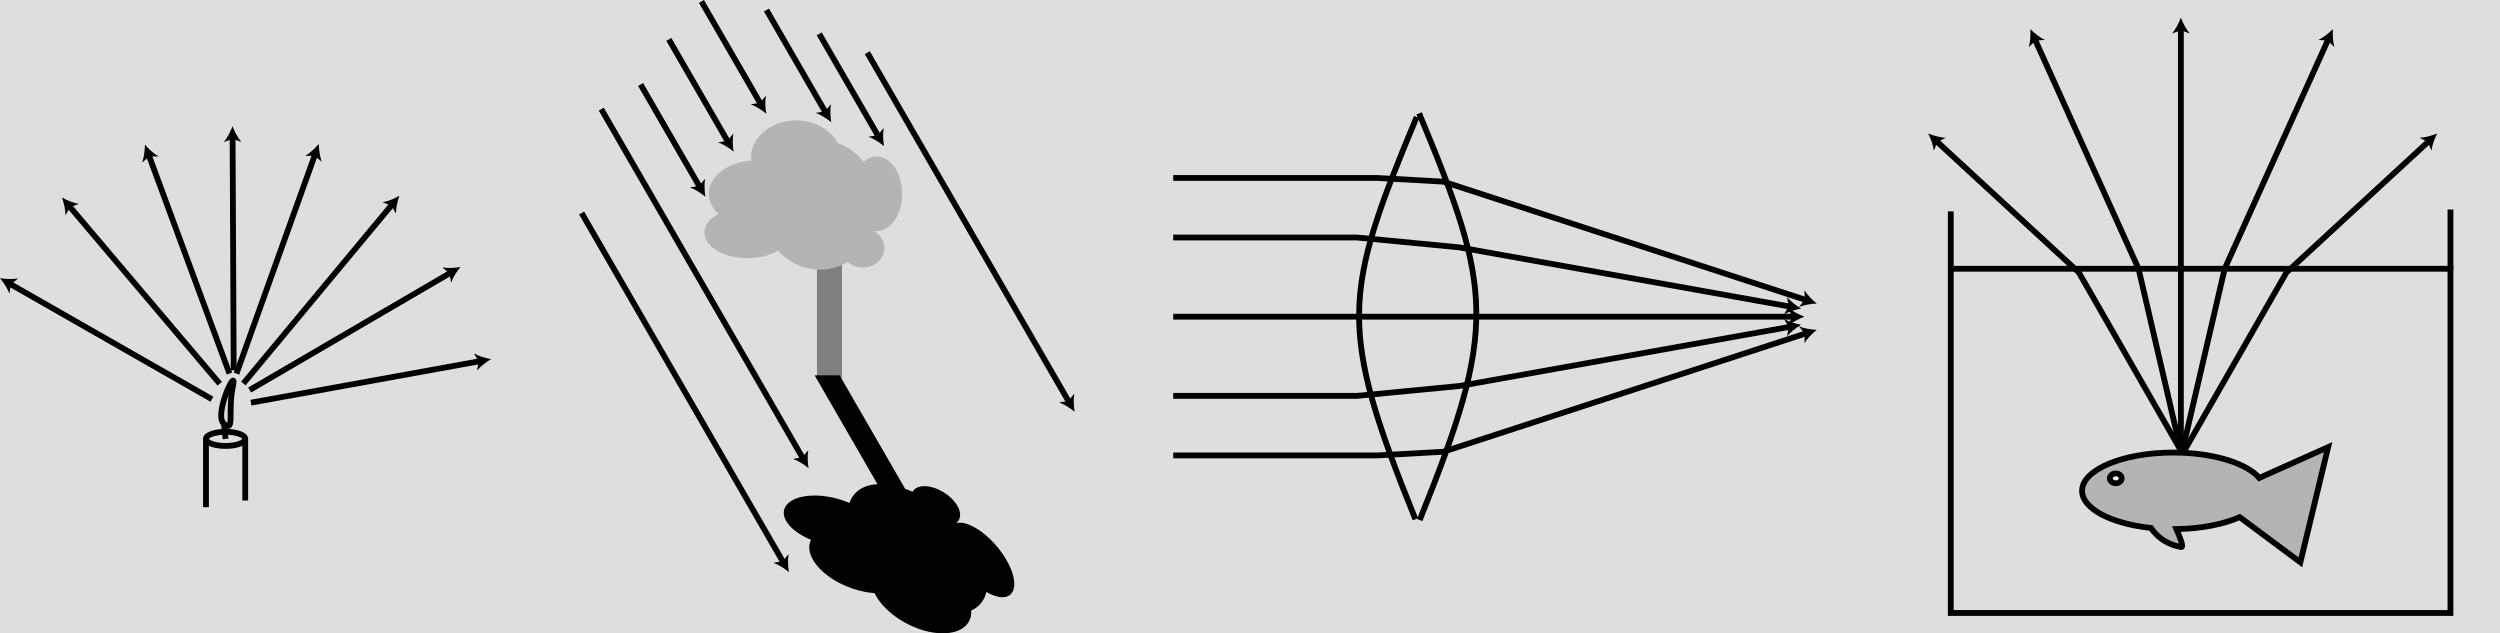 <?xml version="1.0" encoding="UTF-8" standalone="no"?>
<!-- Generator: Adobe Illustrator 11 Build 196, SVG Export Plug-In . SVG Version: 6.0.0 Build 78)  -->
<svg
   xmlns:dc="http://purl.org/dc/elements/1.1/"
   xmlns:cc="http://web.resource.org/cc/"
   xmlns:rdf="http://www.w3.org/1999/02/22-rdf-syntax-ns#"
   xmlns:svg="http://www.w3.org/2000/svg"
   xmlns="http://www.w3.org/2000/svg"
   xmlns:sodipodi="http://inkscape.sourceforge.net/DTD/sodipodi-0.dtd"
   xmlns:inkscape="http://www.inkscape.org/namespaces/inkscape"
   width="429.905"
   height="108.904"
   viewBox="0 0 429.905 108.904"
   style="overflow:visible;enable-background:new 0 0 429.905 108.904"
   xml:space="preserve"
   id="svg2"
   sodipodi:version="0.32"
   inkscape:version="0.42.2"
   sodipodi:docname="sample-ray-diagrams.svg"
   sodipodi:docbase="/home/bcrowell/Documents/writing/lm/trunk/5op/ch01/figs"><defs
   id="defs212" /><sodipodi:namedview
   inkscape:cy="61.037636"
   inkscape:cx="225.72409"
   inkscape:zoom="1.1369062"
   inkscape:window-height="510"
   inkscape:window-width="712"
   inkscape:pageshadow="2"
   inkscape:pageopacity="0.0"
   borderopacity="1.0"
   bordercolor="#666666"
   pagecolor="#ffffff"
   id="base"
   inkscape:window-x="431"
   inkscape:window-y="431"
   inkscape:current-layer="svg2" />
	<rect
   style="fill:#dedede;fill-opacity:1;fill-rule:evenodd;stroke:none;stroke-width:1pt;stroke-linecap:butt;stroke-linejoin:miter;stroke-opacity:1"
   id="rect1512"
   width="452.984"
   height="125.78"
   x="-10.555"
   y="-8.08" /><g
   id="Layer_1">
		<g
   id="g5">
			<g
   id="g7">
				<ellipse
   style="fill:none;stroke:#000000;"
   cx="38.794"
   cy="75.47"
   rx="3.375"
   ry="1.215"
   id="ellipse9" /> 
				<line
   style="fill:none;stroke:#000000;"
   x1="35.418"
   y1="75.471"
   x2="35.418"
   y2="87.214"
   id="line11" />
				<line
   style="fill:none;stroke:#000000;"
   x1="42.169"
   y1="75.471"
   x2="42.169"
   y2="86.068"
   id="line13" />
				<path
   style="fill:#DCDCDC;stroke:#000000;"
   d="M40.059,66.4c0.836-3.847-3.437,4.965-1.528,6.493      C40.441,74.42,39.104,70.792,40.059,66.4z"
   id="path15" />
				<line
   style="fill:#DCDCDC;stroke:#000000;"
   x1="38.791"
   y1="75.471"
   x2="38.531"
   y2="72.893"
   id="line17" />
			</g>
			<g
   id="g19">
				<line
   style="stroke:#000000;"
   x1="43.151"
   y1="69.244"
   x2="82.551"
   y2="62.103"
   id="line21" />
				<path
   d="M84.443,61.758c-0.83,0.491-1.831,1.254-2.407,1.974l0.269-1.586l-0.809-1.391      C82.289,61.227,83.494,61.59,84.443,61.758z"
   id="path23" />
			</g>
			<g
   id="g25">
				<line
   style="stroke:#000000;"
   x1="42.928"
   y1="67.071"
   x2="77.51"
   y2="46.886"
   id="line27" />
				<path
   d="M79.17,45.915c-0.611,0.745-1.292,1.805-1.586,2.678l-0.29-1.583l-1.235-1.031      C76.964,46.152,78.221,46.081,79.17,45.915z"
   id="path29" />
			</g>
			<g
   id="g31">
				<line
   style="stroke:#000000;"
   x1="41.85"
   y1="65.946"
   x2="67.443"
   y2="35.149"
   id="line33" />
				<path
   d="M68.671,33.67c-0.32,0.909-0.597,2.138-0.575,3.059l-0.814-1.388l-1.514-0.546      C66.679,34.647,67.836,34.151,68.671,33.67z"
   id="path35" />
			</g>
			<g
   id="g37">
				<line
   style="stroke:#000000;"
   x1="40.663"
   y1="64.25"
   x2="54.18"
   y2="26.558"
   id="line39" />
				<path
   d="M54.828,24.747c0.011,0.964,0.171,2.212,0.506,3.071l-1.24-1.026l-1.609,0.005      C53.29,26.347,54.207,25.484,54.828,24.747z"
   id="path41" />
			</g>
			<g
   id="g43">
				<line
   style="stroke:#000000;"
   x1="40.186"
   y1="63.667"
   x2="39.997"
   y2="23.625"
   id="line45" />
				<path
   d="M39.986,21.702c0.34,0.902,0.917,2.021,1.526,2.713l-1.516-0.54l-1.511,0.555      C39.088,23.731,39.655,22.607,39.986,21.702z"
   id="path47" />
			</g>
			<g
   id="g49">
				<line
   style="stroke:#000000;"
   x1="39.456"
   y1="64.237"
   x2="25.583"
   y2="26.674"
   id="line51" />
				<path
   d="M24.917,24.871c0.627,0.732,1.553,1.585,2.362,2.027l-1.609,0.011l-1.23,1.037      C24.767,27.085,24.915,25.834,24.917,24.871z"
   id="path53" />
			</g>
			<g
   id="g55">
				<line
   style="stroke:#000000;"
   x1="37.783"
   y1="65.984"
   x2="11.9"
   y2="35.431"
   id="line57" />
				<path
   d="M10.656,33.964c0.84,0.473,2.001,0.958,2.913,1.097l-1.508,0.561l-0.801,1.396      C11.273,36.096,10.984,34.871,10.656,33.964z"
   id="path59" />
			</g>
			<g
   id="g61">
				<line
   style="stroke:#000000;"
   x1="36.442"
   y1="68.648"
   x2="1.67"
   y2="48.79"
   id="line63" />
				<path
   d="M0,47.837c0.951,0.157,2.208,0.216,3.112,0.035l-1.226,1.042L1.611,50.5C1.308,49.629,0.618,48.576,0,47.837z"
   id="path65" />
			</g>
		</g>
		<g
   id="g67">
			<g
   id="g69">
				<rect
   x="140.486"
   y="43.587"
   style="fill:#7F7F7F;"
   width="4.296"
   height="21.482"
   id="rect71" /> 
				<path
   style="fill:#B4B4B4;"
   d="M150.75,39.737c2.423,0,4.388-2.872,4.388-6.414s-1.965-6.414-4.388-6.414      c-0.818,0-1.581,0.333-2.236,0.902c-1.187-1.459-2.717-2.572-4.452-3.185c-1.177-2.305-3.938-3.923-7.156-3.923      c-4.288,0-7.764,2.871-7.764,6.414c0,0.167,0.015,0.332,0.03,0.496c-4.093,0.289-7.29,2.734-7.29,5.709      c0,1.3,0.618,2.496,1.647,3.458c-1.475,0.802-2.404,1.948-2.404,3.226c0,2.423,3.325,4.388,7.426,4.388      c2.05,0,3.907-0.491,5.251-1.285c1.833,2.016,4.364,3.263,7.161,3.263c1.737,0,3.373-0.482,4.801-1.33      c0.67,0.597,1.586,0.966,2.598,0.966c2.05,0,3.713-1.512,3.713-3.375c0-1.244-0.742-2.328-1.843-2.913      c0.003-0.009,0.007-0.019,0.011-0.028C150.41,39.719,150.579,39.737,150.75,39.737z"
   id="path73" />
			</g>
			<path
   d="M173.066,96.285c-2.045-3.542-5.667-6.414-8.091-6.414c-0.171,0-0.329,0.018-0.479,0.046     c-0.009-0.009-0.019-0.019-0.028-0.028c0.764-0.586,0.88-1.669,0.162-2.913c-1.076-1.864-3.611-3.375-5.662-3.375     c-1.012,0-1.715,0.369-2.041,0.966c-0.426-0.188-0.851-0.355-1.275-0.506l-11.27-19.521h-4.297l10.81,18.723     c-2.528,0.134-4.185,1.336-4.815,3.236c-1.802-0.794-3.942-1.285-5.993-1.285c-4.102,0-6.292,1.965-4.893,4.388     c0.737,1.277,2.329,2.424,4.266,3.226c-0.473,0.962-0.401,2.158,0.35,3.458c1.718,2.975,6.327,5.421,10.586,5.709     c0.08,0.165,0.159,0.329,0.256,0.497c2.045,3.542,7.179,6.414,11.466,6.414c3.218,0,5.045-1.618,4.891-3.923     c1.381-0.613,2.269-1.726,2.613-3.186c0.984,0.569,1.939,0.902,2.757,0.902C174.804,102.698,175.111,99.827,173.066,96.285z"
   id="path75" />
			<g
   id="g77">
				<line
   style="fill:none;stroke:#000000;"
   x1="120.624"
   y1="0.25"
   x2="130.807"
   y2="17.889"
   id="line79" />
				<path
   d="M131.768,19.552c-0.742-0.615-1.799-1.3-2.671-1.599l1.584-0.282l1.037-1.231      C131.541,17.345,131.606,18.602,131.768,19.552z"
   id="path81" />
			</g>
			<g
   id="g83">
				<line
   style="fill:none;stroke:#000000;"
   x1="131.802"
   y1="1.722"
   x2="141.986"
   y2="19.361"
   id="line85" />
				<path
   d="M142.946,21.024c-0.742-0.615-1.798-1.3-2.67-1.599l1.584-0.283l1.037-1.23      C142.719,18.816,142.784,20.074,142.946,21.024z"
   id="path87" />
			</g>
			<g
   id="g89">
				<line
   style="fill:none;stroke:#000000;"
   x1="115.014"
   y1="6.774"
   x2="125.198"
   y2="24.413"
   id="line91" />
				<path
   d="M126.158,26.076c-0.742-0.615-1.798-1.3-2.67-1.599l1.584-0.283l1.037-1.23      C125.932,23.869,125.997,25.126,126.158,26.076z"
   id="path93" />
			</g>
			<g
   id="g95">
				<line
   style="fill:none;stroke:#000000;"
   x1="140.872"
   y1="5.819"
   x2="151.056"
   y2="23.458"
   id="line97" />
				<path
   d="M152.016,25.122c-0.742-0.615-1.798-1.3-2.67-1.599l1.584-0.282l1.037-1.231      C151.79,22.914,151.854,24.171,152.016,25.122z"
   id="path99" />
			</g>
			<g
   id="g101">
				<line
   style="fill:none;stroke:#000000;"
   x1="110.161"
   y1="14.531"
   x2="120.345"
   y2="32.17"
   id="line103" />
				<path
   d="M121.305,33.833c-0.742-0.615-1.799-1.3-2.671-1.599l1.584-0.283l1.037-1.23      C121.079,31.626,121.144,32.883,121.305,33.833z"
   id="path105" />
			</g>
			<g
   id="g107">
				<line
   style="fill:none;stroke:#000000;"
   x1="103.399"
   y1="18.769"
   x2="138.087"
   y2="78.852"
   id="line109" />
				<path
   d="M139.047,80.516c-0.742-0.615-1.798-1.3-2.67-1.599l1.584-0.283l1.037-1.23      C138.82,78.308,138.885,79.565,139.047,80.516z"
   id="path111" />
			</g>
			<g
   id="g113">
				<line
   style="fill:none;stroke:#000000;"
   x1="149.147"
   y1="9.062"
   x2="183.835"
   y2="69.146"
   id="line115" />
				<path
   d="M184.795,70.809c-0.743-0.615-1.799-1.3-2.671-1.599l1.584-0.283l1.037-1.23      C184.568,68.602,184.634,69.859,184.795,70.809z"
   id="path117" />
			</g>
			<g
   id="g119">
				<line
   style="fill:none;stroke:#000000;"
   x1="100.018"
   y1="36.634"
   x2="134.706"
   y2="96.718"
   id="line121" />
				<path
   d="M135.666,98.381c-0.742-0.615-1.798-1.3-2.67-1.599l1.584-0.283l1.037-1.23      C135.439,96.173,135.504,97.431,135.666,98.381z"
   id="path123" />
			</g>
		</g>
		<g
   id="g125">
			<g
   id="g127">
				<path
   style="fill:none;stroke:#000000;"
   d="M243.612,20.129c-12.73,30.552-13.579,36.068-0.212,69.166"
   id="path129" />
				<path
   style="fill:none;stroke:#000000;"
   d="M244.036,19.492c12.73,30.552,13.461,36.839,0.095,69.937"
   id="path131" />
			</g>
			<g
   id="g133">
				<polyline
   style="fill:none;stroke:#000000;"
   points="201.749,30.599 236.756,30.599 248.213,31.235 310.59,51.603 "
   id="polyline135" />
				<path
   d="M312.417,52.196c-0.963,0.039-2.207,0.234-3.055,0.595l0.99-1.269l-0.05-1.608      C310.773,50.706,311.662,51.598,312.417,52.196z"
   id="path137" />
			</g>
			<g
   id="g139">
				<polyline
   style="fill:none;stroke:#000000;"
   points="201.749,78.32 236.756,78.32 248.213,77.684 310.59,57.315 "
   id="polyline141" />
				<path
   d="M312.417,56.717c-0.755,0.6-1.643,1.492-2.116,2.283l0.05-1.608l-0.99-1.269      C310.21,56.483,311.454,56.679,312.417,56.717z"
   id="path143" />
			</g>
			<g
   id="g145">
				<polyline
   style="fill:none;stroke:#000000;"
   points="201.749,68.075 233.361,68.075 250.971,66.377 307.832,56.194 "
   id="polyline147" />
				<path
   d="M309.723,55.853c-0.83,0.49-1.833,1.25-2.411,1.969l0.272-1.586l-0.806-1.393      C307.57,55.316,308.774,55.682,309.723,55.853z"
   id="path149" />
			</g>
			<g
   id="g151">
				<polyline
   style="fill:none;stroke:#000000;"
   points="201.749,40.843 233.361,40.843 250.971,42.541 307.832,52.725 "
   id="polyline153" />
				<path
   d="M309.723,53.061c-0.949,0.171-2.153,0.537-2.944,1.01l0.806-1.393l-0.272-1.586      C307.89,51.811,308.893,52.571,309.723,53.061z"
   id="path155" />
			</g>
			<g
   id="g157">
				<line
   style="fill:none;stroke:#000000;"
   x1="201.749"
   y1="54.459"
   x2="308.362"
   y2="54.459"
   id="line159" />
				<path
   d="M310.283,54.459c-0.904,0.335-2.025,0.908-2.72,1.514l0.547-1.514l-0.547-1.513      C308.258,53.552,309.379,54.124,310.283,54.459z"
   id="path161" />
			</g>
		</g>
		<g
   id="g163">
			<g
   id="g165">
				<path
   style="fill:#B4B4B4;stroke:#000000;"
   d="M395.576,96.698l4.774-19.811l-11.835,5.299      c-2.172-2.543-7.968-4.363-14.779-4.363c-8.668,0-15.696,2.947-15.696,6.582c0,3.078,5.037,5.661,11.842,6.382      c1.93,2.742,4.398,3.093,5.167,3.285c0.527,0.132-0.109-1.553-0.785-3.09c4.283-0.06,8.13-0.838,10.879-2.058L395.576,96.698z"
   id="path167" />
				<ellipse
   style="fill:#FFFFFF;stroke:#000000;"
   cx="363.831"
   cy="82.257"
   rx="1.013"
   ry="0.844"
   id="ellipse169" /> 
			</g>
			<g
   id="g171">
				<rect
   x="335.459"
   y="46.217"
   style="fill:none;stroke:#000000;"
   width="85.927"
   height="59.194"
   id="rect173" /> 
				<line
   style="fill:none;stroke:#000000;"
   x1="335.459"
   y1="36.352"
   x2="335.459"
   y2="46.217"
   id="line175" />
				<line
   style="fill:none;stroke:#000000;"
   x1="421.386"
   y1="36.033"
   x2="421.386"
   y2="46.217"
   id="line177" />
			</g>
			<g
   id="g179">
				<line
   style="stroke:#000000;"
   x1="375.028"
   y1="78.148"
   x2="375.028"
   y2="4.951"
   id="line181" />
				<path
   d="M375.028,3.03c0.335,0.904,0.908,2.025,1.514,2.72l-1.514-0.547l-1.513,0.547C374.121,5.055,374.693,3.934,375.028,3.03      z"
   id="path183" />
			</g>
			<g
   id="g185">
				<polyline
   style="fill:none;stroke:#000000;"
   points="375.24,77.724 382.56,46.217 400.382,6.754 "
   id="polyline187" />
				<path
   d="M401.172,5.004c-0.066,0.961-0.006,2.219,0.259,3.102l-1.154-1.122l-1.604-0.124      C399.512,6.476,400.495,5.689,401.172,5.004z"
   id="path189" />
			</g>
			<g
   id="g191">
				<polyline
   style="fill:none;stroke:#000000;"
   points="375.678,77.405 393.181,46.854 417.687,24.258 "
   id="polyline193" />
				<path
   d="M419.096,22.955c-0.437,0.859-0.874,2.04-0.974,2.956l-0.623-1.483l-1.429-0.742      C416.992,23.661,418.205,23.321,419.096,22.955z"
   id="path195" />
			</g>
			<g
   id="g197">
				<polyline
   style="fill:none;stroke:#000000;"
   points="375.067,77.724 367.747,46.217 349.925,6.754 "
   id="polyline199" />
				<path
   d="M349.135,5.004c0.066,0.961,0.006,2.219-0.26,3.102l1.154-1.122l1.604-0.124C350.795,6.476,349.812,5.689,349.135,5.004      z"
   id="path201" />
			</g>
			<g
   id="g203">
				<polyline
   style="fill:none;stroke:#000000;"
   points="374.987,77.405 357.483,46.854 332.979,24.258 "
   id="polyline205" />
				<path
   d="M331.569,22.955c0.437,0.859,0.874,2.04,0.974,2.956l0.624-1.483l1.428-0.742      C333.673,23.661,332.46,23.321,331.569,22.955z"
   id="path207" />
			</g>
		</g>
		<line
   style="fill:none;"
   x1="429.905"
   y1="94.928"
   x2="429.905"
   y2="60.928"
   id="line209" />
	</g>
</svg>
